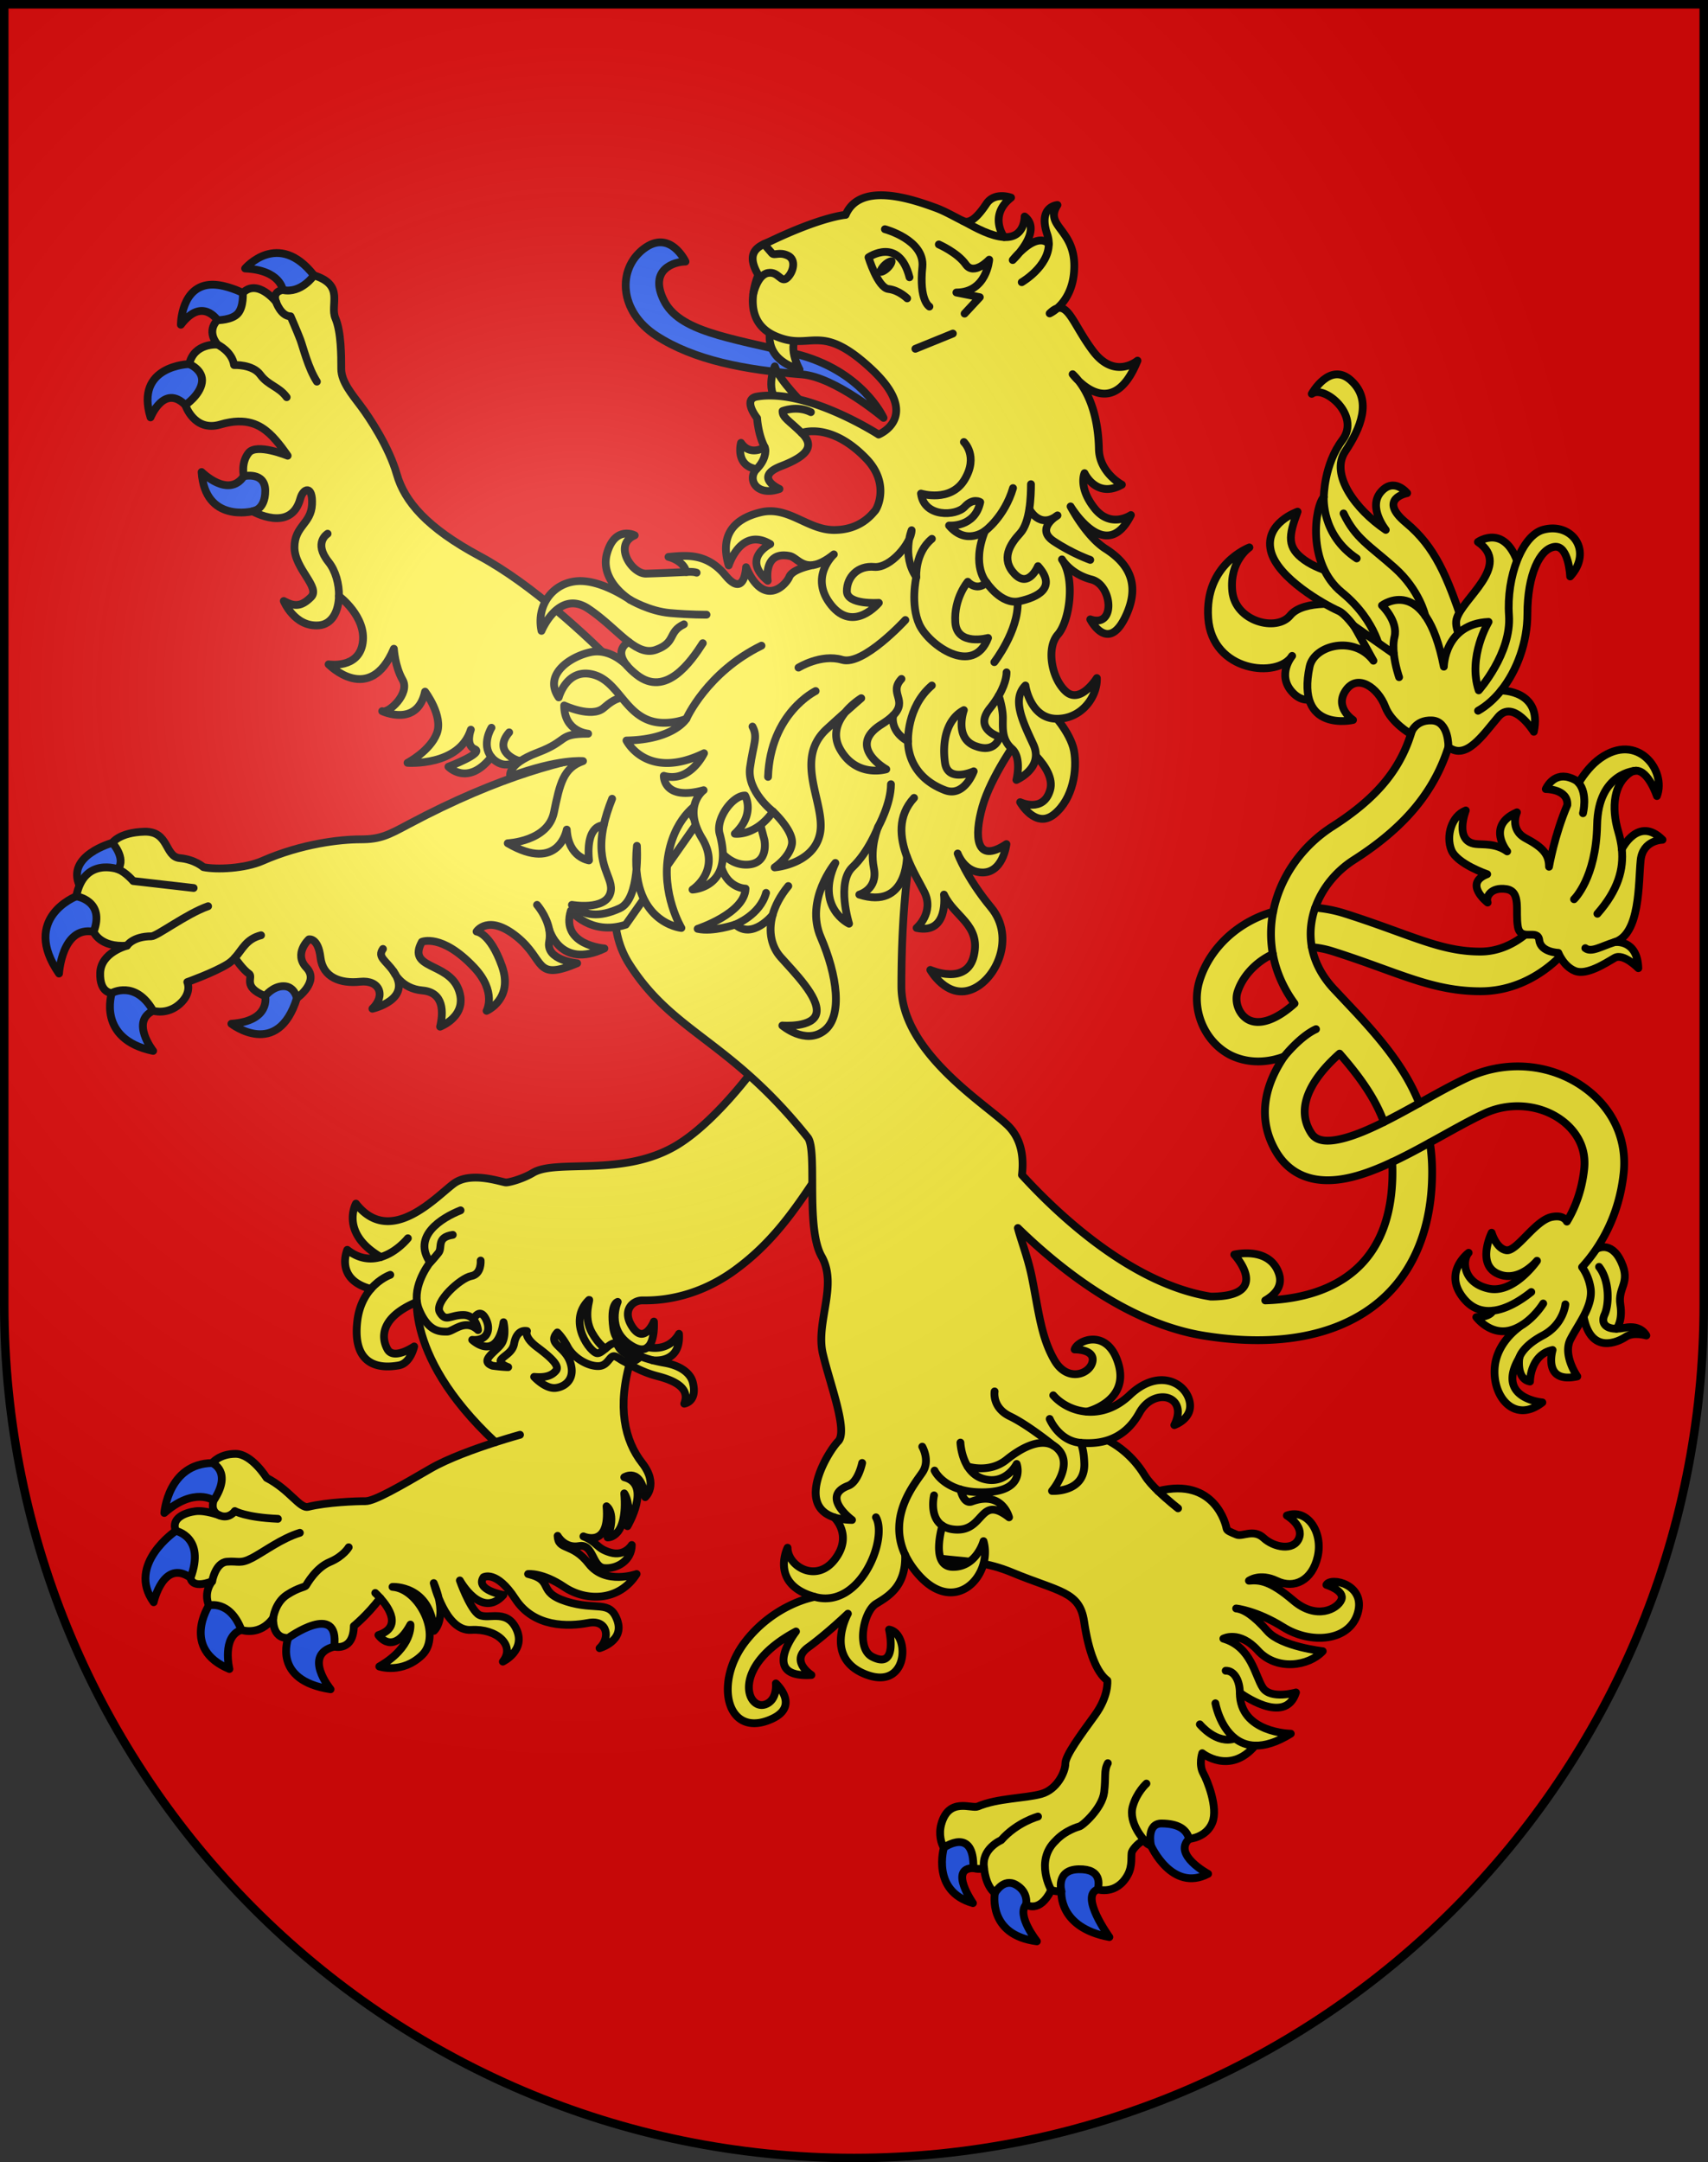 <svg xmlns="http://www.w3.org/2000/svg" xmlns:xlink="http://www.w3.org/1999/xlink" height="763" width="603" version="1.0"><rect width="100%" height="100%" fill="#333333" stroke="none"/><defs><radialGradient xlink:href="#a" id="b" gradientUnits="userSpaceOnUse" gradientTransform="matrix(1.215 0 0 1.267 -839.192 -490.49)" cx="858.042" cy="579.933" fx="858.042" fy="579.933" r="300"/><linearGradient id="a"><stop style="stop-color:#fff;stop-opacity:.314" offset="0"/><stop offset=".19" style="stop-color:#fff;stop-opacity:.251"/><stop style="stop-color:#6b6b6b;stop-opacity:.125" offset=".6"/><stop style="stop-color:#000;stop-opacity:.125" offset="1"/></linearGradient></defs><g style="opacity:1"><path d="M1.5 1.5v458.868c0 166.31 134.315 301.132 300 301.132s300-134.822 300-301.132V1.5H1.5z" style="fill:#e20909;fill-opacity:1"/></g><g style="opacity:1"><path d="M58.006 533.892s1.298-17.412 16.933-17.624l6.308 1.145.211 7.605-3.803 5.494-2.217-1.036s-6.868-4.88-17.432 4.416zM67.292 556.77c-9.634-6.836-13.045 8.615-13.045 8.615-9.635-13.34 7.827-25.179 7.827-25.179l2.933-.665 5.504 2.93 1.162 4.747-1.414 7.777-1.06 2.02-1.907-.245zM73.76 566.526s-9.996 15.26 7.228 22.427c0 0-2.792-11.48 4.23-13.805 7.02-2.325 1.146-2.623 1.146-2.623l-3.982-5.575-5.575-1.792-1.99-.199-1.058 1.567M104.11 572.926l-2.33 5.058s-5.915 14.954 14.933 18.12c0 0-10.06-12.188 1.29-15.056 1.014-1.016 2.056-2.447 2.056-2.447l-.776-4.719-5.496-2.688-7.108 1.493-2.57.24zM333.242 651.965s-4.567 15.394 10.248 19.601c0 0-8.624-12.35.156-12.35l1.673-2.83.183-5.123-1.098-4.023-7.499-.549-2.927 1.098-.736 4.176zM356.733 661.168l-5.352.577-.15 6.291s-2.69 14.786 14.846 17.01c0 0-7.323-9.206-3.823-12.952 3.5-3.746.077-8.908.077-8.908l-5.598-2.018zM382.45 655.93l-8.075.322-2.1 4.522 2.458 6.65s-1.327 12.73 16.923 16.121c0 0-10.685-14.71-4.063-16.81 6.622-2.1 3.74-7.738 3.74-7.738l-8.883-3.068zM410.526 639.451l-5.794 3.22-.537 4.077 2.153 4.526s7.396 16.611 20.165 9.96c0 0-12.594-6.753-6.692-12.333 5.902-5.58-.71-8.055-.71-8.055l-8.585-1.395zM63.855 114.591s0-14.14 11.201-14.14c4.958 0 10.676 2.91 10.676 2.91l4.014 6.64-5.693 4.59-7.266-1.598c0 .001-5.403-8.318-12.932 1.598zM86.534 94.74s11.682-13.756 24.312 2.43c1.663 5.217-.935 7.96-.935 7.96l-8.947.288-1.127-3.088s-.749-7.014-13.303-7.59zM66.811 128.475s-19.322.433-13.667 18.811c0 0 4.752-11.902 12.292-4.362l7.5.592 1.571-7.226v-8.64l-7.696.825zM71.176 166.567s9.496 9.463 14.9 1.471c5.404-7.992 9.61-1.47 9.61-1.47l2.055 11.341-8.569 2.514s-16.778 4.26-17.996-13.856zM39.68 297.412s-16.487 4.468-11.57 15.145c4.917 10.677 0 0 0 0l10.396-2.388 7.024-3.652-.562-7.165-5.289-1.94z" style="fill:#2b5df2;stroke:#000;stroke-width:2.75;stroke-linecap:round;stroke-linejoin:round"/><path d="M26.928 316.293s-19.675 7.597-6.087 27.243c0 0 1.023-16.868 12.217-14.737 2.845.33 8.738-8.838 8.738-8.838l-9.168-5.566-5.7 1.898zM41.771 345.347l-2.3 5.064s-5.364 16.258 14.592 20.431c0 0-8.123-10.367-.004-14.16 8.12-3.795-.527-8.224-.527-8.224l-10.319-3.263-1.442.152zM93.883 345.336l-.275 6.161s2.1 8.773-11.92 9.77c0 0 16.331 12.691 23.134-9.046-.498-7.799-2.974-8.958-2.974-8.958l-6.223.996-1.742 1.077zM242.012 92.305s-5.422-11.59-14.769-4.487c-9.347 7.104-8.787 22.06 4.487 30.66 13.274 8.6 31.043 12.031 51.411 13.647 11.777.935 28.79 15.33 28.79 15.33s-7.479-16.825-31.22-22.62c-23.743-5.797-40.942-7.853-46.364-18.883-5.422-11.03 3.926-13.647 7.665-13.647z" style="fill:#2b5df2;stroke:#000;stroke-width:2.75;stroke-linecap:round;stroke-linejoin:round"/><path d="m321.163 487.043 26.93-9.087 8.644 10.64s13.631 13.631 26.153 16.623c12.522 2.992 18.618 11.081 21.39 15.625.986 1.62 2.748 3.535 4.606 5.33 20.187-5.11 24.037 12.29 24.123 13.141.086.852 1.533 1.363 3.577 2.215 2.044.852 5.962-2.13 9.54 1.192 3.578 3.322 10.562 4.685 12.436.171 1.874-4.514-4.259-8.092-4.259-8.092 7.325-2.64 12.861 5.962 10.902 14.48-1.959 8.516-8.348 11.498-14.395 8.602-6.047-2.896-9.88-.08-9.88-.08 3.832-.342 7.494 0 15.671 6.983 8.177 6.984 15.588 2.981 16.95-.256s-5.28-5.28-5.28-5.28c1.533-2.896 14.054-.17 11.072 9.965-2.982 10.136-16.694 10.988-26.234 5.026-9.54-5.962-16.694-6.645-16.694-6.645 2.726.255 6.303 2.556 11.073 8.007 4.77 5.451 19.505 7.07 19.505 7.07-5.025 5.365-16.354 6.983-22.912-.256s-12.18-4.174-12.18-4.174c9.966 2.896 11.158 13.202 13.97 17.376 2.81 4.174 11.668 1.618 11.668 1.618-3.833 12.01-19.829.092-19.829.092 0 14.28 17.998 14.45 17.998 14.45-5.074 3.132-9.218 4.284-12.59 4.194-8.908 10.526-18.672 2.69-18.672 2.69s-1.35 4.048.427 7.194c1.233 2.184 5.282 11.941 3.14 17.3-2.144 5.36-8.192 5.742-8.192 5.742-.995-3.598-4.057-5.359-9.646-5.436-5.589-.077-3.827 7.81-3.827 7.81-1.76-.536-2.297-1.84-2.297-1.84-1.53.23-3.98 2.832-4.439 4.058-.459 1.226.383 4.746-1.455 8.114-3.949 7.237-10.563 5.13-10.563 5.13.307-1.685 1.531-7.273-6.736-7.12-8.267.153-6.124 7.808-6.124 7.808-1.913.152-3.6-.46-3.6-.46-4.134 8.421-8.88 5.13-8.88 5.13s.995-4.364-3.52-6.968c-4.517-2.604-7.503 2.91-7.503 2.91-3.445-2.834-3.8-8.82-3.8-8.82-1.893.63-3.784 0-3.784 0 .315-14.819-10.404-7.252-10.404-7.252-.946-1.26-1.892-4.729-.945-8.197 2.656-9.738 10.72-5.359 12.926-6.305 6.888-2.95 16.71-2.838 22.384-4.414 5.675-1.576 8.513-7.882 8.513-10.719 0-2.837 5.36-10.089 10.404-17.024 5.045-6.935 4.413-12.296 4.413-12.296-3.783-2.837-6.62-10.089-8.197-20.808-1.577-10.719-8.827-10.404-25.536-17.34-16.709-6.936-27.744-1.576-40.985-10.404-13.24-8.828-3.783-45.083-3.783-45.083l8.726-12.33z" style="fill:#fcef3c;stroke:#000;stroke-width:2.75;stroke-linecap:round;stroke-linejoin:round"/><path d="M415.914 532.258s-3.672-2.845-7.028-6.085M437.71 597.33c0-4.14-1.858-7.858-4.985-7.773M404.051 649.436s-5.817-6.046-4.134-12.018c1.401-4.969 4.823-8.037 4.823-8.037M366.463 641.014s-7.426 1.99-13.014 8.344c0 0-7.142 3.028-6.02 9.858M371.133 666.965s-5.894-10.259 1.531-17.378c3.521-3.827 8.344-5.052 8.344-5.052 1.15-.229 8.116-6.432 8.805-12.096.69-5.664-.152-7.503 1.302-10.258M429.091 601.048s1.434 8.15 6.927 12.407c1.865 1.445 4.197 2.442 7.1 2.52M423.6 608.485s5.91 7.238 12.418 4.971" style="fill:none;stroke:#000;stroke-width:2.75;stroke-linecap:round;stroke-linejoin:round"/><path d="M147.706 453.22s-7.204 23.555 27.187 55.702c-7.017 2.257-16.713 5.714-22.95 9.34-10.716 6.23-19.687 11.463-22.927 11.463-3.24 0-13.609.352-20.186 1.994-2.99.747-6.479-5.98-14.703-10.218 0 0-5.234-8.473-10.965-8.473-5.73 0-8.224 3.24-8.224 3.24s7.227 2.99.5 13.207c0 0-1.496 3.738 1.993 5.233 0 0-4.92-1.877-8.437-1.423-3.517.454-8.735 2.382-6.92 6.92 0 0 10.55 2.156 5.218 16.563 0 0 .114 4.083 7.601 1.247 0 0-3.177 3.631-1.135 8.51 0 0 7.374-2.042 11.458 8.621 0 0 6.466 2.381 11.231-4.198 0 0-.567 7.375 5.332 7.034 0 0 18.15-13.044 16.222 3.064 0 0 6.807 1.814 6.92-7.26 0 0 4.787-3.86 9.324-9.873 2.964 3.313 7.83 10.286-.656 13.075 0 0 5.143 7.676 11.315-3.719 0 0 .95 7.912-10.999 14.796 0 0 8.071 2.77 15.113-4.035s-.95-23.422-10.445-24.055c0 0 13.451-.79 14.638 15.51 0 0 5.143-4.353-.079-16.855 0 0 4.1 17.095 13.203 16.526 9.104-.569 15.743 5.501 11.191 11.191 0 0 8.346-3.983 4.742-11.57s-10.623-2.656-13.657-5.312c-3.034-2.656-6.259-11.76-6.259-11.76s7.587 13.846 15.364 5.121c0 0-10.053-1.706-7.018-6.259 0 0 4.553-2.655 11.191 7.587 6.638 10.242 18.778 9.862 25.796 8.535 7.018-1.327 7.777 5.501 3.983 8.915 0 0 8.915-2.466 6.26-9.863-2.657-7.397-7.399-3.225-18.02-6.639-10.623-3.414-3.984-7.398-13.468-9.674 0 0 5.121-.568 12.708 4.553 7.587 5.121 19.348 5.311 25.607-4.553 0 0-11 3.983-16.88-3.604-5.88-7.587-10.813-4.553-11.002-9.863 0 0 2.465 4.552 7.587 3.604 5.122-.948 4.552 7.398 8.915 7.777 4.363.38 9.673-2.655 9.673-8.156 0 0-2.466 4.173-7.587 2.655-5.12-1.518-4.363-3.604-9.484-5.69 0 0 9.483 4.361 8.156-10.623 0 0 3.604 2.275.38 11.001 0 0 7.207.381 5.88-15.553 0 0 2.464 3.035 1.137 11.57 0 0 8.726-14.795-1.138-17.26 0 0 5.88-3.795 7.397 7.017 0 0 4.932-4.363-1.138-12.14s-8.915-19.725-3.983-36.228l-6.07-3.225-6.069 2.655-7.777-5.5-6.829-15.934-25.796-16.313-11.19 5.121-11.23 6.481z" style="fill:#fcef3c;stroke:#000;stroke-width:2.75;stroke-linecap:round;stroke-linejoin:round"/><path d="M132.482 562.114s.776.697 1.764 1.801M96.447 570.95s.681-5.446 4.878-8.169c4.197-2.723 6.24-2.608 6.693-3.289.454-.68 3.517-6.24 8.395-8.282s6.693-5.218 6.693-5.218M74.893 558.017s1.134-6.58 5.218-6.92c4.084-.34 4.651.907 8.962-1.36 4.311-2.269 10.21-6.808 16.79-8.85M183.591 506.3s-3.658 1.001-8.699 2.622M77.431 534.71c3.49 1.494 5.482-1.496 5.482-1.496s3.738 2.243 15.201 2.741" style="fill:none;stroke:#000;stroke-width:2.75;stroke-linecap:round;stroke-linejoin:round"/><path d="M239.71 470.672c-3.865 6.737-10.99 4.696-10.99 4.696 2.627-2.338 2.14-9.017 2.14-9.017s-3.299 8.108-7.436 2.146c-4.137-5.962-.122-9.612 3.285-9.612s17.522.365 32.61-10.586c15.088-10.95 23.363-24.339 34.68-41.737l-2.8-12.044-19.469-18.253-4.792-.1s-13.947 19.407-27.848 27.847c-19.018 11.546-42.6 4.847-50.94 9.85-3.396 2.036-8.15 3.395-9.509 3.395-1.358 0-12.226-4.075-18.338.34s-22.414 22.754-34.64 7.132c0 0-5.825 10.361 8.778 18.852-3.462 1.021-7.575.806-11.835-2.55 0 0-4.585 10.411 8.32 13.807-2.182 2.522-4.187 6.185-4.785 11.373-1.486 12.885 4.615 17.375 14.62 15.61 4.212-.743 5.452-6.69 5.452-6.69s-7.186 4.956-9.416.991c-2.23-3.965-2.716-11.253 10.417-16.704.125.92.361 1.838.738 2.741 3.335 8.003 7.603 7.736 9.871 7.736 2.268 0 6.403-4.8 10.938-.533 0 0-.225-2.25-1.662-3.828 0 0 2.14-4.2 4.272-.378 2.133 3.823.84 8.128-4.664 7.642 0 0 8.66 8.256 11.066-6.219 0 0 1.067 4.445-.533 7.291s-8.428 6.293-3.33 8.074c0 0 3.548.485 5.504.485 0 0-3.577-1.248-2.509-2.67 1.068-1.424 4.047-2.51 4.603-5.623.463-2.592 1.778-4.892 4.535-4.446 0 0-1.209 2.104 3.607 5.697 4.816 3.593 8.027 6.575 6.651 8.257-1.376 1.682-3.516 2.6-7.72 2.217 0 0 3.975 4.358 7.644 3.9 3.67-.46 7.033-3.518 5.045-9.175-1.988-5.657-8.18-6.346-4.51-10.397 0 0 1.781 1.58 3.692 5.173 1.911 3.594 6.792 6.7 10.691 6.7 3.9 0 3.964-4.457 6.334-3.31 1.125.543 2.077 1.38 3.185 1.791 0 0 5.034 3.415 11.393 5.046 6.36 1.631 11.685 4.35 9.511 9.73 0 0 4.758-.59 3.043-7.448-.87-3.479-4.62-6.033-9.946-6.957a52.398 52.398 0 0 1-4.31-.924s10.1 1.531 9.356-9.318z" style="fill:#fcef3c;stroke:#000;stroke-width:2.75;stroke-linecap:round;stroke-linejoin:round"/><path d="M230.353 479.99c-5.678-1.485-12.913-4.598-13.842-11.356-1.196-8.695 1.576-9.239 1.576-9.239s-4.378 9.696 4.783 15.436c2.82 1.767 4.657 1.601 5.851.538M213.725 475.903c-.992.831-1.975 1.625-2.823 1.625-2.293 0-10.899-11.094-2.98-18.807.735-.717-2.289 5.651 1.083 11.595 2.44 4.297 4.72 5.587 4.72 5.587z" style="fill:none;stroke:#000;stroke-width:2.75;stroke-linecap:round;stroke-linejoin:round"/><path d="M220.662 480.543c1.226.454 2.641.386 4.69-1.18 0 0-5.352-.919-7.11-4.282-1.109-2.12-2.825-.596-4.517.821M167.1 465.533c-.776-.852-1.905-1.508-3.542-1.508-4.668 0-6.136 2.668-8.27-.934-2.134-3.602 7.336-12.139 11.071-12.806 3.735-.667 3.334-5.469 3.334-5.469M144.002 436.954s-3.915 4.96-9.56 6.626M137.788 449.856s-3.625 1.238-6.86 4.981M152.221 444.951s-5.984 7.243-5.006 14.466" style="fill:none;stroke:#000;stroke-width:2.75;stroke-linecap:round;stroke-linejoin:round"/><path d="M162.601 427.096c-6.686 2.654-17.206 9.143-10.717 18.385 0 0 1.475-1.572 2.95-3.44 1.475-1.868-.885-5.408 5.014-6.293" style="fill:none;stroke:#000;stroke-width:2.75;stroke-linecap:round;stroke-linejoin:round"/><path d="M572.378 445.327c-3.602-7.879-8.823-4.55-8.823-4.55l-8.2 2.353 1.956 15.346 1.755 6.07c2.558 13.69 12.236 8.974 14.944 7.168s7.221-.45 7.221-.45-1.805-3.912-7.672-2.709c-1.053.216-2.009.32-2.859.325 0 0 2.29-2.61 1.355-8.532-.969-6.138 3.744-7.536.323-15.02z" style="fill:#fcef3c;stroke:#000;stroke-width:2.75;stroke-linecap:round;stroke-linejoin:round"/><path d="M559.206 383.715c-11.8-8.436-27.52-9.773-41.027-3.49-4.975 2.312-10.263 5.245-15.86 8.35l-1.278.71c-4.912-12.277-13.227-22.134-22.128-31.777l-.005-.005c-.02-.02-.038-.042-.058-.063l-7.213-7.676-.519-.546c-4.302-4.54-6.985-9.62-7.974-14.976 2.295.18 4.76.631 7.395 1.467 6.71 2.127 12.468 4.214 17.547 6.056 12.371 4.484 22.143 8.026 34.556 8.026 19.224 0 30.47-14.764 30.938-15.393 2.302-3.083 1.67-7.427-1.398-9.75-3.067-2.322-7.449-1.715-9.792 1.337-.076.098-7.669 9.805-19.748 9.805-9.954 0-17.843-2.86-29.785-7.188-5.204-1.887-11.104-4.025-18.087-6.239a46.632 46.632 0 0 0-10.429-2.05c2.362-6.7 7.173-12.753 13.606-16.864 19.25-12.299 29.908-25.82 34.56-43.84a7 7 0 0 0-13.557-3.499c-3.748 14.525-12.283 25.154-28.539 35.541-10.925 6.98-18.582 18.07-20.929 30.083a40.254 40.254 0 0 0-7.636 3.026c-8.877 4.623-15.55 12.327-18.31 21.138-3.082 9.836 1.28 21.025 10.145 26.031 2.69 1.52 9.9 4.554 19.686.898-6.955 10.195-9.653 22.051-2.843 33.576 3.83 6.48 11.88 13.217 28.484 8.508 4.045-1.146 8.237-2.84 12.49-4.832.067 1.14.105 2.3.105 3.488 0 15.495-4.54 27.23-13.494 34.875-7.62 6.507-18.299 10.023-31.418 10.442 3.48-2.025 6.393-5.152 4.736-9.706-3.452-9.49-15.675-6.47-15.675-6.47s13.691 14.83-8.31 14.83c-28.384-4.499-54.687-29.805-66.646-42.917.674-6.036-.003-12.757-5.203-17.668-8.304-7.842-37.363-25.83-37.363-48.895 0-23.063 1.844-52.124 9.225-71.036 7.381-18.912-57.659-27.677-57.659-27.677l-38.266 28.69s-25.027 37.54-9.385 62.12c15.642 24.58 35.322 26.604 63.014 61.225 3.575 4.47-.894 31.731 4.916 42.01 5.81 10.28-2.235 23.238.447 34.411 2.682 11.173 8.938 27.262 5.362 30.837-3.182 3.182-15.215 22.295-1.437 26.774 0 0 6.877 6.287.272 14.873-6.605 8.586-16.677 2.312-16.677-4.128 0 0-6.439 12.88 9.577 17.338 0 0-13.784 2.253-24.272 15.52-11.228 14.2-7.057 33.314 7.43 28.234 12.714-4.458 3.137-13.21 3.137-13.21s.661 5.944-3.797 7.431c-6.445 2.148-12.219-13.375 10.897-25.759 0 0-12.879 16.513 5.45 15.356 0 0-7.762-4.954-1.157-9.742 6.605-4.788 14.035-11.889 14.035-11.889s-8.75 15.687 6.44 21.466c15.19 5.78 15.52-14.696 8.09-15.852 0 0 3.39 14.378-5.943 9.577-5.779-2.973-2.973-16.016 1.32-18.658 4.293-2.642 10.635-6.09 10.305-17.317.93 1.99 2.204 4.025 3.896 6.09 13.54 16.512 27.243.991 23.776-10.897 0 0-2.477 9.081-10.732 9.081-8.255 0-3.79-14.564-3.79-14.564 1.135.763 2.644 1.283 4.64 1.402 10.376.62 8.364-12.544 18.895-4.336 0 0-2.375-9.55-13.164-5.575-2.942 1.084-4.004-4.254-4.004-4.254l.012.003c2.37.691 5.304 1.104 8.914.971 14.442-.53 10.938-9.98 10.938-9.98s-3.717 7.433-11.575 5.31c-2.686-.727-4.503-2.458-5.732-4.422 0 0 7.625 2.565 13.765-2.409 4.593-3.722 11.54-7.789 16.48-4.989.705.4 1.37.94 1.98 1.642 4.981 5.72-2.443 14.388-2.443 14.388s11.731.732 11.401-9.683c-.18-5.7-1.388-7.302-1.388-7.302 7.666.667 15.666-1.25 20.833-10.583 5.167-9.333 17.583-6.084 12.333 4.333 0 0 7.166-2.416 5.25-8.916-1.916-6.5-11.25-10.917-21-1.667-4.875 4.625-10.25 6.208-15.094 5.854 0 0 14.917-3.544 11.167-16.67-3.75-13.128-14.66-8.525-15.514-5.286 0 0 7.16-.17 6.308 4.263-.85 4.433-8.865 7.501-13.468-.512s-5.456-16.706-7.843-28.81c-1.416-7.183-3.754-12.892-5.043-17.798 15.12 14.747 39.184 33.796 65.9 38.031 26.248 4.16 47.67-.084 61.95-12.279 12.038-10.28 18.401-26.02 18.401-45.52 0-3.65-.275-7.1-.777-10.384 1.432-.787 2.86-1.579 4.282-2.367 5.375-2.98 10.451-5.796 14.975-7.9 8.804-4.095 19.396-3.236 26.982 2.188 3.497 2.5 9.216 8.083 8.228 17.398-.836 7.88-3.397 14.042-6.108 18.563-.643-1.149-2.088-2.297-5.353-1.627-5.867 1.203-12.337 12.187-15.947 11.734-3.61-.453-5.266-6.169-5.266-6.169s-5.416 10.981 2.106 14.442c7 3.221 13.085-3.588 13.896-4.549l-.005.027c-.949 1.33-8.604 11.616-17.05 9.787-9.027-1.955-9.48-9.929-7.072-12.637 0 0-9.478 7.071-1.504 16.398 2.99 3.497 6.551 4.414 10.024 4.043 0 0-.698 2.275-5.813 2.275 0 0 4.813 6.468 11.885 4.663 1.577-.402 3.025-1.104 4.337-1.94-1.936 1.268-9.229 6.612-9.752 15.48-.603 10.23 7.22 19.406 16.85 11.885 0 0-16.699-1.354-8.124-15.796 0 0-1.204 7.522 3.761 8.425 0 0 .001-9.478 7.974-11.133 0 0-3.61 12.035 8.726 9.327 0 0-5.266-7.523-2.407-13.089 1.313-2.556 3.132-5.27 4.614-8.07 1.747-3.298 3.025-6.716 2.456-10.133-.556-3.332-1.86-5.734-2.975-7.27a55.048 55.048 0 0 0 5.008-6.366c4.206-6.226 8.423-15.13 9.66-26.797 1.27-11.96-3.836-22.99-14.008-30.26zm-118.643-23.978c-3.136-1.77-4.78-6.1-3.668-9.655 1.632-5.207 5.9-10.03 11.418-12.905a26.38 26.38 0 0 1 1.062-.52c1.127 6.172 3.716 12.095 7.654 17.467-6.372 5.742-12.432 7.89-16.466 5.613zm34.626 41.706c-9.708 2.753-11.598-.443-12.612-2.162-6.094-10.312 3.32-21.275 10.35-27.487 7.324 8.38 12.604 15.914 15.64 24.154-4.719 2.35-9.267 4.33-13.378 5.495z" style="fill:#fcef3c;stroke:#000;stroke-width:2.75;stroke-linecap:round;stroke-linejoin:round"/><path d="M341.627 517.482c-2.367-3.782-2.55-8.429-2.55-8.429M329.944 518.93s2.03 4.594 9.128 6.671M287.62 563.497c16.016 4.458 25.923-20.477 21.63-28.072M294.448 535.414c.084.027.17.055.256.081 1.655.505 3.668.806 6.097.853 0 0-11.288-8.336-1.34-12.066 3.574-1.34 4.915-8.044 4.915-8.044M325.598 510.493s2.807 4.788.165 8.916c-2.312 3.612-12.714 15.314-6.208 29.245M329.756 527.687s-1.818 7.475 2.948 10.677M351.14 491.003s-.996 5.701 5.43 8.777c6.424 3.076 15.301 10.303 15.301 10.303M370.588 500.712s3.168 7.75 10.834 8.416M383.745 498.15c-4.844-.355-9.156-2.647-11.906-5.772M463.138 334.241a26.059 26.059 0 0 1-.228-7.929 28.371 28.371 0 0 1 1.42-6.004M449.471 321.732a40.616 40.616 0 0 0-.457 2.878 39.87 39.87 0 0 0 .348 12.05M491.498 410.081c4.412-2.065 8.887-4.455 13.328-6.896M501.04 389.283c-4.17 2.313-8.387 4.63-12.476 6.666M453.367 372.827s5.574-7.064 11.24-9.659M552.646 460.28s-.603 7.07-7.974 10.981c-7.37 3.911-8.273 7.823-8.273 7.823M537.903 467.215c4.296-2.92 6.92-7.236 6.92-7.236M540.611 455.917c-2.257 1.786-7.805 5.982-13.595 6.601M570.7 468.88c-3.889.024-5.57-2.027-4.212-4.989 1.655-3.61 1.807-12.034-1.955-16.849" style="fill:none;stroke:#000;stroke-width:2.75;stroke-linecap:round;stroke-linejoin:round"/><path d="M553.335 284.091c.328-5.746-7.606-5.65-7.606-5.65s2.474-5.827 8.21-4.105c1.478.444 2.601.996 3.396 1.912 2.15-3.495 4.672-6.556 7.603-8.644 13.135-9.358 23.48 4.27 20.03 13.298 0 0-2.949-8.97-7.359-8.945-.688.004-1.41.227-2.163.736-5.582 3.776-6.73 11.986-4.104 20.851.594 2.004 1.028 4.025 1.235 6.08 0 0 5.823-11.826 14.361-3.289 0 0-6.967.037-7.716 7.224-.82 7.881-.07 26.064-9.194 28.896 0 0 8.045-1.149 8.373 9.194 0 0-5.254-5.418-8.373-3.612-3.119 1.806-9.85 6.24-13.955 4.597-4.104-1.642-5.91-6.403-5.91-6.403s-6.238-.165-6.73-4.433c-.494-4.268-6.568.657-7.554-4.76-.986-5.419 1.313-12.479-4.104-13.299-5.417-.82-7.389 2.791-6.567 4.761 0 0-8.702-6.732-.164-10.015 0 0-10.672-3.612-12.642-8.537-1.97-4.925.001-11.985 5.09-13.955 0 0-4.278 10.856 3.447 11.821 2.627.328 7.06-.328 11.164 2.627 0 0-7.552-9.03 3.448-13.792 0 0-2.792 6.075 3.12 9.194 5.91 3.12 8.208 5.582 8.208 10.015 0 0 1.891-11.099 6.456-21.767z" style="fill:#fcef3c;stroke:#000;stroke-width:2.75;stroke-linecap:round;stroke-linejoin:round"/><path d="M558.864 286.977s1.75-6.919-1.528-10.729M570.028 332.455c-4.76 1.478-8.208 3.776-10.343 2.134M572.577 299.623c.707 7.028-1.254 14.431-8.623 22.817M555.71 317.322s7.787-7.439 8.137-26.155c.35-18.716 13.762-19.209 13.762-19.209" style="fill:none;stroke:#000;stroke-width:2.75;stroke-linecap:round;stroke-linejoin:round"/><path d="M456.184 231.445s-5.623 6.721.138 12.894 11.797-.686 11.797-.686l4.114-7.956 14.952 1.372-.412-6.72-11.522-16.873s-14.95-2.194-19.752 3.704c-4.8 5.898-19.34 2.195-20.438-8.504-1.098-10.699 6.035-15.5 6.035-15.5s-15.912 5.898-14.54 24.964c1.372 19.066 24.69 21.398 29.628 13.305z" style="fill:#fcef3c;stroke:#000;stroke-width:2.75;stroke-linecap:round;stroke-linejoin:round"/><path d="M458.105 180.554s-11.659 3.978-9.465 13.717c2.194 9.74 19.203 19.204 23.867 21.261 4.664 2.057 12.62 16.46 12.62 16.46l12.894 3.018-20.713-31.137s-10.835-1.92-16.87-6.31c-6.037-4.39-5.625-8.23-2.333-17.009z" style="fill:#fcef3c;stroke:#000;stroke-width:2.75;stroke-linecap:round;stroke-linejoin:round"/><path d="M487.691 231.122s-1.355-11.809-13.938-22.069-9.486-30.393-6.389-33.684c0 0 0-11.42 6.582-20.133 6.582-8.712-6.582-19.552-10.84-16.26 0 0 6.388-11.616 13.937-4.647 7.55 6.97 3.29 16.842-2.13 24.973s3.678 20.52 14.325 27.683c0 0-6.389-7.937-1.742-13.357 4.647-5.42 9.292.387 9.292.387s-10.646 1.936-.387 10.454c10.26 8.518 14.52 18.971 20.133 35.62 5.614 16.647-3.678 20.713-3.678 20.713l-18.197 1.355-6.968-11.035z" style="fill:#fcef3c;stroke:#000;stroke-width:2.75;stroke-linecap:round;stroke-linejoin:round"/><path d="M521.761 191.243s10.067-7.163 14.713 9.292l-.774 9.292-.388 12.583-3.097 11.421-7.744 11.035-6.194.968-1.16-18.197s-3.807-5.393-2.905-9.098c1.741-7.163 19.745-18.97 7.55-27.296z" style="fill:#fcef3c;stroke:#000;stroke-width:2.75;stroke-linecap:round;stroke-linejoin:round"/><path d="M511.345 263.597s.257-9.11-5.839-9.367c-6.105-.257-7.506 4.748-7.506 4.748s-6.798-3.92-8.937-9.56c-2.556-6.737-9.756-11.848-13.938-5.808-4.182 6.04 2.555 10.454 2.555 10.454s-20.323 4.72-15.33-18.816c1.625-7.666 15.794-11.15 22.531-2.09l-6.805-12.256 14.016 9.825c-.218-2.032-.226-4.138.223-5.932 1.395-5.575-4.413-11.15-4.413-11.15s15.332-11.615 21.836 21.604c0 0 .231-15.1 15.796-15.796 0 0-7.434 12.312-3.484 24.16 0 0 11.614-13.009 10.686-26.483-.928-13.474 4.566-28.149 12.08-30.199 10.221-2.788 17.655 7.666 9.524 16.493 0 0-.464-11.15-5.575-10.454-5.11.696-9.524 9.756-9.524 23.694 0 9.831-3.583 19.893-9.28 27.007 0 0 14.645-.16 11.547 14.553 0 0-7.162-11.615-12.583-5.227-5.42 6.388-11.386 15.44-17.58 10.6z" style="fill:#fcef3c;stroke:#000;stroke-width:2.75;stroke-linecap:round;stroke-linejoin:round"/><path d="M493.942 238.965s-1.39-3.954-1.849-8.238M529.96 243.671c-2.38 2.972-5.13 5.43-8.143 7.141M478.98 197.051c-12.584-8.324-11.616-21.682-11.616-21.682M503.181 217.292s-1.94-9.014-10.845-16.95c-8.905-7.938-13.744-10.26-18.003-19.166" style="fill:none;stroke:#000;stroke-width:2.75;stroke-linecap:round;stroke-linejoin:round"/><path d="M235.381 245.442s-7.913-.688-17.889-10.665c-9.976-9.977-29.586-28.554-48.163-38.53-18.577-9.976-26.49-19.265-29.242-28.897-2.752-9.632-9.632-19.953-12.729-24.082-3.097-4.129-6.88-8.6-6.88-13.073 0-4.472 0-13.072-2.064-17.889s3.44-11.696-7.568-15.137c0 0-4.473 6.536-11.009 5.16 0 0-3.785.344-2.408 4.128 0 0-6.536-8.256-11.696-3.096 0 0 .344 4.816-1.72 7.224-2.064 2.408-7.225 2.408-7.225 2.408s-4.128 3.44 0 8.601c0 0-8.256-.688-9.977 6.88 0 0 5.16 2.064 4.472 6.537-.688 4.473-5.848 7.912-5.848 7.912s3.096 9.632 12.385 6.88c9.29-2.752 14.104.344 17.201 3.096 3.097 2.752 6.537 7.913 6.537 7.913s-10.938-4.5-13.76-1.032c-2.825 3.472-1.72 8.256-1.72 8.256s7.567-1.72 7.567 5.16-4.472 7.225-4.472 7.225 13.518 7.768 16.857-4.472c1.032-3.784 4.473-4.816 4.128 2.064-.345 6.88-6.192 7.568-6.192 15.137 0 7.57 9.288 14.105 5.848 17.545-3.44 3.44-5.848 3.44-9.632 1.376 0 0 3.784 9.29 12.385 8.601 4.747-.38 6.978-5.056 7.1-10.326 0 0 9.757 7.23 8.381 16.518-1.376 9.29-12.04 7.568-12.04 7.568s14.45 14.792 23.05-5.504c0 0 .343 6.192 3.095 11.01 2.752 4.816-5.16 12.04-7.225 11.008 0 0 12.384 5.85 15.137-6.88 0 0 6.537 8.601 4.128 14.793-2.409 6.192-10.32 10.32-10.32 10.32s18.232 1.376 22.36-11.697c0 0-2.063 5.505 1.376 6.881 3.44 1.376-9.289 6.192-9.289 6.192s6.771 7.164 15.137-3.44c0 0 3.862 5.17 9.296 1.23l11.004 2.31 24.183 3.532 17.441-28.745z" style="fill:#fcef3c;stroke:#000;stroke-width:2.75;stroke-linecap:round;stroke-linejoin:round"/><path d="M119.665 210.346c.1-4.28-1.193-8.952-3.66-12.035-5.504-6.88-.344-9.977-.344-9.977M76.787 121.594s5.161 2.41 5.85 7.225c0 0 6.535-.344 9.287 3.44 2.752 3.784 6.536 4.128 9.29 7.913M97.43 106.458s1.72 5.16 5.16 5.16c0 0 2.408 5.504 3.44 8.256 1.032 2.752 2.752 9.977 5.85 14.793M173.514 256.797s-3.647 5.827-.057 10.318M182.753 268.345s-8.967-2.989-2.989-9.917" style="fill:none;stroke:#000;stroke-width:2.75;stroke-linecap:round;stroke-linejoin:round"/><path d="M215.737 265.78c-14.918 1.83-39.202 7.864-71.355 25.011-7.356 3.923-10.054 5.395-17.165 5.395-7.11 0-20.81 1.545-34.574 7.602-6.13 2.697-16.183 3.187-20.842 2.207 0 0-2.942-2.697-8.337-3.188-5.395-.49-3.679-9.563-12.506-9.318-8.827.245-11.279 3.923-11.279 3.923s4.904 5.395 1.961 9.318c0 0-12.015-4.414-14.712 9.563 0 0 10.3 1.471 6.13 12.505 0 0 2.207 5.64 11.77 4.904 0 0-9.216 2.361-9.458 9.595-.242 7.234 4.1 7.114 4.1 7.114s8.32-4.703 14.59 6.27c0 0 4.942 1.567 9.404-2.412s2.653-7.717 2.653-7.717 9.163-3.256 14.107-6.27c1.078-.657 1.933-1.435 2.68-2.267 0 0 2.987 4.316 4.916 5.522 1.93 1.206-2.653 4.582 5.788 7.958 0 0 2.653-3.497 6.511-3.497s4.703 4.22 4.703 4.22 8.08-5.788 3.376-10.73c-4.703-4.944.844-10.009.844-10.009s3.255-.723 4.1 6.391c.845 7.114 7.114 9.285 13.987 8.561 6.873-.724 9.164 4.823 4.341 9.525 0 0 14.393-3.216 7.475-13.142 0 0 2.531 6.05 10.178 6.703 7.647.653 7.46 7.74 6.248 12.775 0 0 10.257-3.823 6.434-13.334-3.823-9.51-18.183-6.9-12.868-16.599 0 0 7.022-3.04 18.37 8.952 8.206 8.672 4.476 15.386 4.476 15.386s9.605-4.103 5.41-15.853c-4.197-11.75-8.953-12.123-8.953-12.123s4.103-6.34 14.267 1.865c10.164 8.206 5.968 15.76 21.261 9.325 0 0-11.189-1.025-9.884-7.646.295-1.497.237-2.979-.028-4.377 0 0 3.852 14.262 19.518 6.802 0 0-15.573-1.119-11.843-13.334 0 0 6.994 8.952 19.396 4.942l25.084-35.715-6.714-11.47c-.003 0-6.087-15.476-23.56-13.333z" style="fill:#fcef3c;stroke:#000;stroke-width:2.75;stroke-linecap:round;stroke-linejoin:round"/><path d="M193.853 327.89c-.91-4.787-4.26-8.584-4.26-8.584M138.943 342.816c-2.773-3.979-5.788-5.064-3.738-7.958M82.904 338.016c2.68-2.983 3.978-6.662 9.257-7.98M44.828 333.703s2.078-3.306 8.63-3.306c1.928 0 12.418-7.958 20.015-10.61M68.368 313.351 47.035 310.9s-2.697-3.188-5.395-4.168" style="fill:none;stroke:#000;stroke-width:2.75;stroke-linecap:round;stroke-linejoin:round"/><path d="M272.428 114.753s-4.743 11.265 9.857 15.638c0 0-4.965-8.597 0-12.896l-9.857-2.742zM273.54 129.278s-3.41 7.56.963 12.674l9.561 1.038s-8.895-8.672-10.525-13.712zM363.468 236.861l7.248 13.892s7.25 7.55 8.456 14.193c1.207 6.643-.303 16.912-6.946 22.347-6.643 5.435-12.079-4.228-12.079-4.228s8.153 3.926 10.57-4.228c2.415-8.154-11.477-17.817-11.477-17.817s-9.362 12.985-12.382 23.555c-3.02 10.57-2.415 20.535 8.456 13.288 0 0-1.207 10.872-9.36 9.966-5.739-.604-7.853-6.644-7.853-6.644s3.02 8.456 11.777 19.025c8.757 10.57 1.811 25.67-6.946 28.991-8.757 3.322-14.495-6.946-14.495-6.946s12.985 5.738 15.401-5.134c2.416-10.872-6.945-13.589-10.569-21.44 0 0 1.812 14.192-9.664 11.776 0 0 6.341-5.436 2.718-12.684-1.538-3.077-4.274-7.515-6.128-12.458 0 0 .09 18.801-16.823 13.365 0 0 6.645-1.813 5.134-9.362-1.51-7.549 1.51-14.495 1.51-14.495s-3.322 8.758-9.06 14.193c-5.738 5.436-1.208 19.931-1.208 19.931s-12.08-5.738-4.832-21.44c0 0-10.872 12.984-5.134 26.272 5.738 13.288 7.852 27.782 1.208 32.917-6.644 5.135-14.797-1.812-14.797-1.812s11.174.906 12.08-4.53c.906-5.436-7.852-14.194-12.684-19.629-3.13-3.522-4.487-8.82-2.834-14.826 0 0-7.132 8.787-13.172 3.351 0 0-7.85 2.718-13.287 1.51 0 0 16.61-5.436 16.911-14.193 0 0-6.04 0-8.456-7.248-2.416-7.248-2.718-9.362-2.718-9.362s3.926 8.456 11.777 8.154c7.851-.302 6.04-8.758 6.04-8.758l-2.718-10.268-5.134-9.06-14.193 5.738s-9.06 4.228-11.777 18.421c-2.717 14.193 4.53 26.273 4.53 26.273s-18.422-1.812-15.704-28.99c0 0 1.208 18.722-6.04 22.044-7.248 3.322-12.683 2.718-16.91-1.208 0 0 11.776 2.113 13.588-4.228 1.528-5.347-5.532-9.19-2.354-23.84 0 0-6.404-.62-5.196 12.365 0 0-7.248-.906-7.852-10.872 0 0-2.717 15.401-20.837 4.832 0 0 14.193-.604 16.307-10.872 2.114-10.268 3.322-15.703 10.268-18.119 0 0-8.456-.905-25.669 5.436 0 0-1.51-4.229 9.664-8.456 11.174-4.227 6.946-6.644 17.817-6.644 0 0-8.456-.604-8.456-9.965 0 0 9.663 4.53 13.891.906s6.04-4.228 12.985-3.926l41.396-5.742 40.997-4.804 24.982.64 27.544-5.125 2.49 5.972z" style="fill:#fcef3c;stroke:#000;stroke-width:2.75;stroke-linecap:round;stroke-linejoin:round"/><path d="M339.94 77.955c-3.209-1.587-6.34-3.428-9.51-4.596-8.26-3.043-26.808-9.419-31.88 2.463 0 0-8.146.525-26.519 9.274-.648.31-1.457.624-2.277 1.013-3.027 1.44-6.204 3.906-2.022 10.93 0 0-1.34 2.932-1.809 6.728-.613 4.973.27 11.428 7.62 14.722 12.96 5.81 15.641-5.364 33.964 11.62 18.323 16.982 2.681 23.238 2.681 23.238s-25.259-16.349-42.903-13.407c-5.363.894 0 7.598 0 7.598s.332 5.757 2.682 10.28c0 0-5.047 3.371-8.364-1.539 0 0-2.232 8.035 5.484 9.247-3.444 3.635.063 9.821 8.1 7.015 0 0-9.376-4.209.573-8.036 9.95-3.827 11.671-7.398 7.271-11.734 0 0 10.16-4.033 22.767 9.057 8.291 8.61 4.082 17.41 3.062 18.494-1.02 1.084-5.039 6.696-14.413 6.696-9.375 0-16.134-8.546-25.828-6.25-9.694 2.296-14.54 8.227-11.352 18.75 0 0 4.273-13.712 14.668-7.526 0 0-10.395 5.038-.893 12.946 0 0-1.702-10.672 7.78-8.737 2.182.445 4.083 3.844 8.396 3.164 0 0-7.344 1.278-8.556 4.187-1.212 2.91-8.968 11.15-15.269-3.393 0 0-.485 11.148-7.27 2.908-6.787-8.24-14.3-7.029-20.117-6.544 0 0 5.332 1.211 6.301 5.332 0 0-9.236.438-14.214.567-4.978.13-11.768-10.15-4.009-13.513 0 0-6.918-3.557-9.763 6.271-2.845 9.828 8.146 16.488 8.146 16.488s-10.285-7.309-18.834-6.584c-8.549.725-14.346 8.55-12.462 17.534 0 0 6.086-14.78 16.52-7.825 5.754 3.836 10.23 8.642 14.303 11.743 0 0-5.483 2.541-.627 8.356 0 0-5.706-6.334-12.952-4.74-7.246 1.594-16.665 7.97-11.158 15.94 0 0 2.898-10.724 12.462-7.97 9.564 2.754 11.428 16.955 24.78 16.955 4.636 0 7.824-1.449 7.824-1.449s-4.347 7.391-21.157 7.681c0 0 7.101 14.346 27.388 4.492 0 0-4.927 10.58-14.2 7.97 0 0-.29 8.984 14.055 5.072 0 0-7.534 5.507-.579 16.955 6.955 11.448-3.333 18.114-3.333 18.114s14.861-.64 9.564-19.708c-1.449-5.217 4.492-13.477 8.984-13.477 0 0 3.767 6.521-3.623 13.477 0 0 7.246 1.014 13.477-7.825 0 0 7.535 6.956 6.666 11.593-.869 4.637-6.086 8.115-6.086 8.115s13.477-1.014 15.94-11.593c2.463-10.579-9.622-26.164 2.464-37.242 6.956-6.376 12.172-10.868 12.172-10.868s-13.187 7.97-7.39 18.114c5.797 10.144 16.23 6.956 16.23 6.956s-14.202-7.97-1.739-15.795c1.884-1.183 3.234-2.239 4.19-3.202 0 0-1.437 5.375 5.23 9.143 0 0-.74 11.966 13.041 17.244 6.811 2.608 10.144-6.666 10.144-6.666s-9.129 4.203-10.144-3.043c-1.015-7.246.435-15.216 6.666-18.549 0 0-3.479 9.71 3.912 12.607 7.391 2.898 8.695-3.188 8.695-3.188s-9.419-2.609-3.333-10.144a34.626 34.626 0 0 0 3.028-4.356s1.464 4.212 1.464 7.834-.436 7.68 3.188 10.868c3.624 3.188 1.594 11.013 1.594 11.013s9.854-4.202 5.941-12.607c-3.913-8.405-7.535-15.94-2.753-20.723 0 0 1.595 11.448 10.724 11.738 9.13.29 14.781-7.97 14.491-14.346 0 0-5.796 9.274-10.868 4.782-5.072-4.492-7.1-15.36-2.898-20.143 4.203-4.783 6.231-19.708 1.45-26.519 0 0 3.043 5.217 10.433 7.101 7.39 1.884 8.693 17.244-.436 14.056 0 0 6.086 12.027 12.317-.725 6.231-12.752-.145-19.853-6.955-24.2-6.81-4.347-12.317-14.926-12.317-14.926s12.462 20.868 21.302 3.043c0 0-7.102 4.927-12.897-2.463s-3.478-12.317-3.478-12.317 4.202 9.13 13.187 4.058c0 0-7.969-4.203-8.114-12.607-.145-8.404-2.174-19.563-9.274-26.374 0 0 13.621 18.258 22.896-4.782 0 0-7.97 6.811-15.65-3.333-7.679-10.144-9.129-19.417-15.36-13.332 0 0 8.694-3.768 8.694-16.81 0-13.042-10.724-14.056-5.94-21.447 0 0-6.957.435-3.624 10.29.407 1.202.581 2.364.572 3.477 0 0-3.614-5.216-12.744 5.652 0 0 10.868-10.289 4.202-15.36 0 0 .144 7.681-7.246 7.246 0 0-5.65-7.536 2.464-13.912 0 0-5.796-2.174-8.694 2.173-2.898 4.347-5.764 7.308-8.317 6.045z" style="fill:#fcef3c;stroke:#000;stroke-width:2.75;stroke-linecap:round;stroke-linejoin:round"/><path d="M213.141 291.235c.591-2.726 1.537-5.825 2.958-9.377M259.584 326.25s8.757-3.323 10.872-11.175M272.756 322.898c.897-3.26 2.682-6.73 5.552-10.239M310.017 291.822s4.53-8.154 4.53-15.1M354.485 83.648c-4.554-.268-9.493-2.957-14.546-5.693M370.273 86.111c-.063 8.004-9.557 13.477-9.557 13.477M352.587 245.505c2.95-5.068 2.768-8.25 2.768-8.25M320.577 261.6s-.58-12.029 8.404-19.709M315.346 252.456c5.362-5.407-1.764-7.84 2.911-12.883M272.901 286.38s-9.274-7.102-8.115-15.506c1.16-8.404 2.898-10.724.87-14.49M242.323 253.63s7.246-16.376 26.52-25.795M221.366 234.893c.82.982 1.936 2.058 3.423 3.231 10.29 8.115 19.128-4.637 23.331-11.158M221.993 226.537c3.312 2.522 6.357 3.917 9.607 2.748 7.246-2.608 4.058-6.23 9.854-8.984M222.467 211.67s6.725 4.008 14.031 4.654c7.306.646 12.931.582 12.931.582M242.307 201.856s2.424-.242 3.636.243M323.49 203.634s-.553-8.539 5.508-13.497M357.644 172.234c-3.03 10.192-9.916 15.15-9.916 15.15s-6.609 5.232-12.67-1.929c0 0 9.09.827 11.018-8.263 0 0-2.479-1.653-5.509 1.652-3.03 3.305-14.322 3.856-15.425-4.683 0 0 10.467 3.305 15.425-4.958s-.275-13.22-.275-13.22" style="fill:none;stroke:#000;stroke-width:2.75;stroke-linecap:round;stroke-linejoin:round"/><path d="M348.28 205.562s-5.51-5.784-.552-18.179M363.394 179.636c.516-3.34.585-6.714.585-8.78" style="fill:none;stroke:#000;stroke-width:2.75;stroke-linecap:round;stroke-linejoin:round"/><path d="M287.217 199.366c1.865-.294 4.181-1.35 7.165-3.738 0 0-8.904 8.005-.916 17.921 7.988 9.916 16.802-.826 16.802-.826s-11.293.826-11.293-4.132c0-4.958 3.856-9.089 9.64-8.539 5.784.55 13.222-8.54 13.222-12.946 0 0-3.58 8.814 1.652 16.527 0 0-2.202 9.641 1.103 16.802 3.305 7.161 19.005 18.455 24.238 4.683 0 0-11.018 3.03-11.568-5.509-.55-8.538 4.407-14.323 4.407-14.323s3.03 3.581 6.61.275c0 0 5.234 7.987 11.57 6.61 6.334-1.377 13.496-4.682 6.61-12.395 0 0-3.307 7.988-8.265 2.754s-1.65-10.467 1.93-14.323c1.79-1.928 2.753-5.233 3.27-8.573 0 0 3.615 7.196 9.95 2.238 0 0-7.987 4.683-1.377 9.09s12.946 6.611 12.946 6.611M283.031 152.773c-4.4-4.336-6.824-5.42-6.76-7.716 0 0 5.04-2.105 10.013.382M269.967 157.82c.692 1.331.054 4.902-2.879 7.708M287.956 243.85s-15.976 7.711-16.802 30.298" style="fill:none;stroke:#000;stroke-width:2.75;stroke-linecap:round;stroke-linejoin:round"/><path d="M281.897 235.586s7.988-4.958 15.425-2.754 22.311-14.047 22.311-14.047M351.034 233.658s8.538-11.018 8.263-21.209M320.196 302.315c-2.512-6.7-3.403-14.33 2.505-20.76M320.27 105.29s-2.897-2.896-6.62-3.31c-3.723-.414-7.033-11.17-7.033-11.17s10.756-7.446 14.48 7.034" style="fill:none;stroke:#000;stroke-width:2.75;stroke-linecap:round;stroke-linejoin:round"/><path d="M328.13 108.186s-3.725-2.068-2.483-14.066c.828-9.516-13.238-13.239-13.238-13.239M331.44 86.258s6.618 2.896 9.515 7.033c2.897 4.137 8.274-1.655 8.274-1.655s-.827 11.584-11.584 11.584l8.274 1.655-5.378 5.792M323.165 123.08l13.239-5.379" style="fill:none;stroke:#000;stroke-width:2.75;stroke-linecap:round;stroke-linejoin:round"/><ellipse ry="3.621" rx="1.592" cy="26.546" cx="298.125" transform="rotate(46.235 226.379 77.511)" style="stroke:#000"/><path d="M265.923 103.77s1.426-6.763 5.198-7.438c3.772-.675 4.56 3.715 6.755 1.745 2.195-1.97 3.377-6.417.281-7.88-3.096-1.465-4.728.168-5.629-.845-.9-1.013-2.774-3.242-2.774-3.242" style="fill:none;stroke:#000;stroke-width:2.75;stroke-linecap:round;stroke-linejoin:round"/></g><g style="display:inline"><path style="fill:url(#b);fill-opacity:1" d="M1.5 1.5v458.868c0 166.31 134.315 301.132 300 301.132s300-134.821 300-301.132V1.5H1.5z"/></g><g style="display:inline"><path style="fill:none;fill-opacity:1;stroke:#000;stroke-width:3;stroke-miterlimit:4;stroke-dasharray:none;stroke-opacity:1" d="M1.5 1.5v458.868c0 166.31 134.315 301.132 300 301.132s300-134.821 300-301.132V1.5H1.5z"/></g></svg>